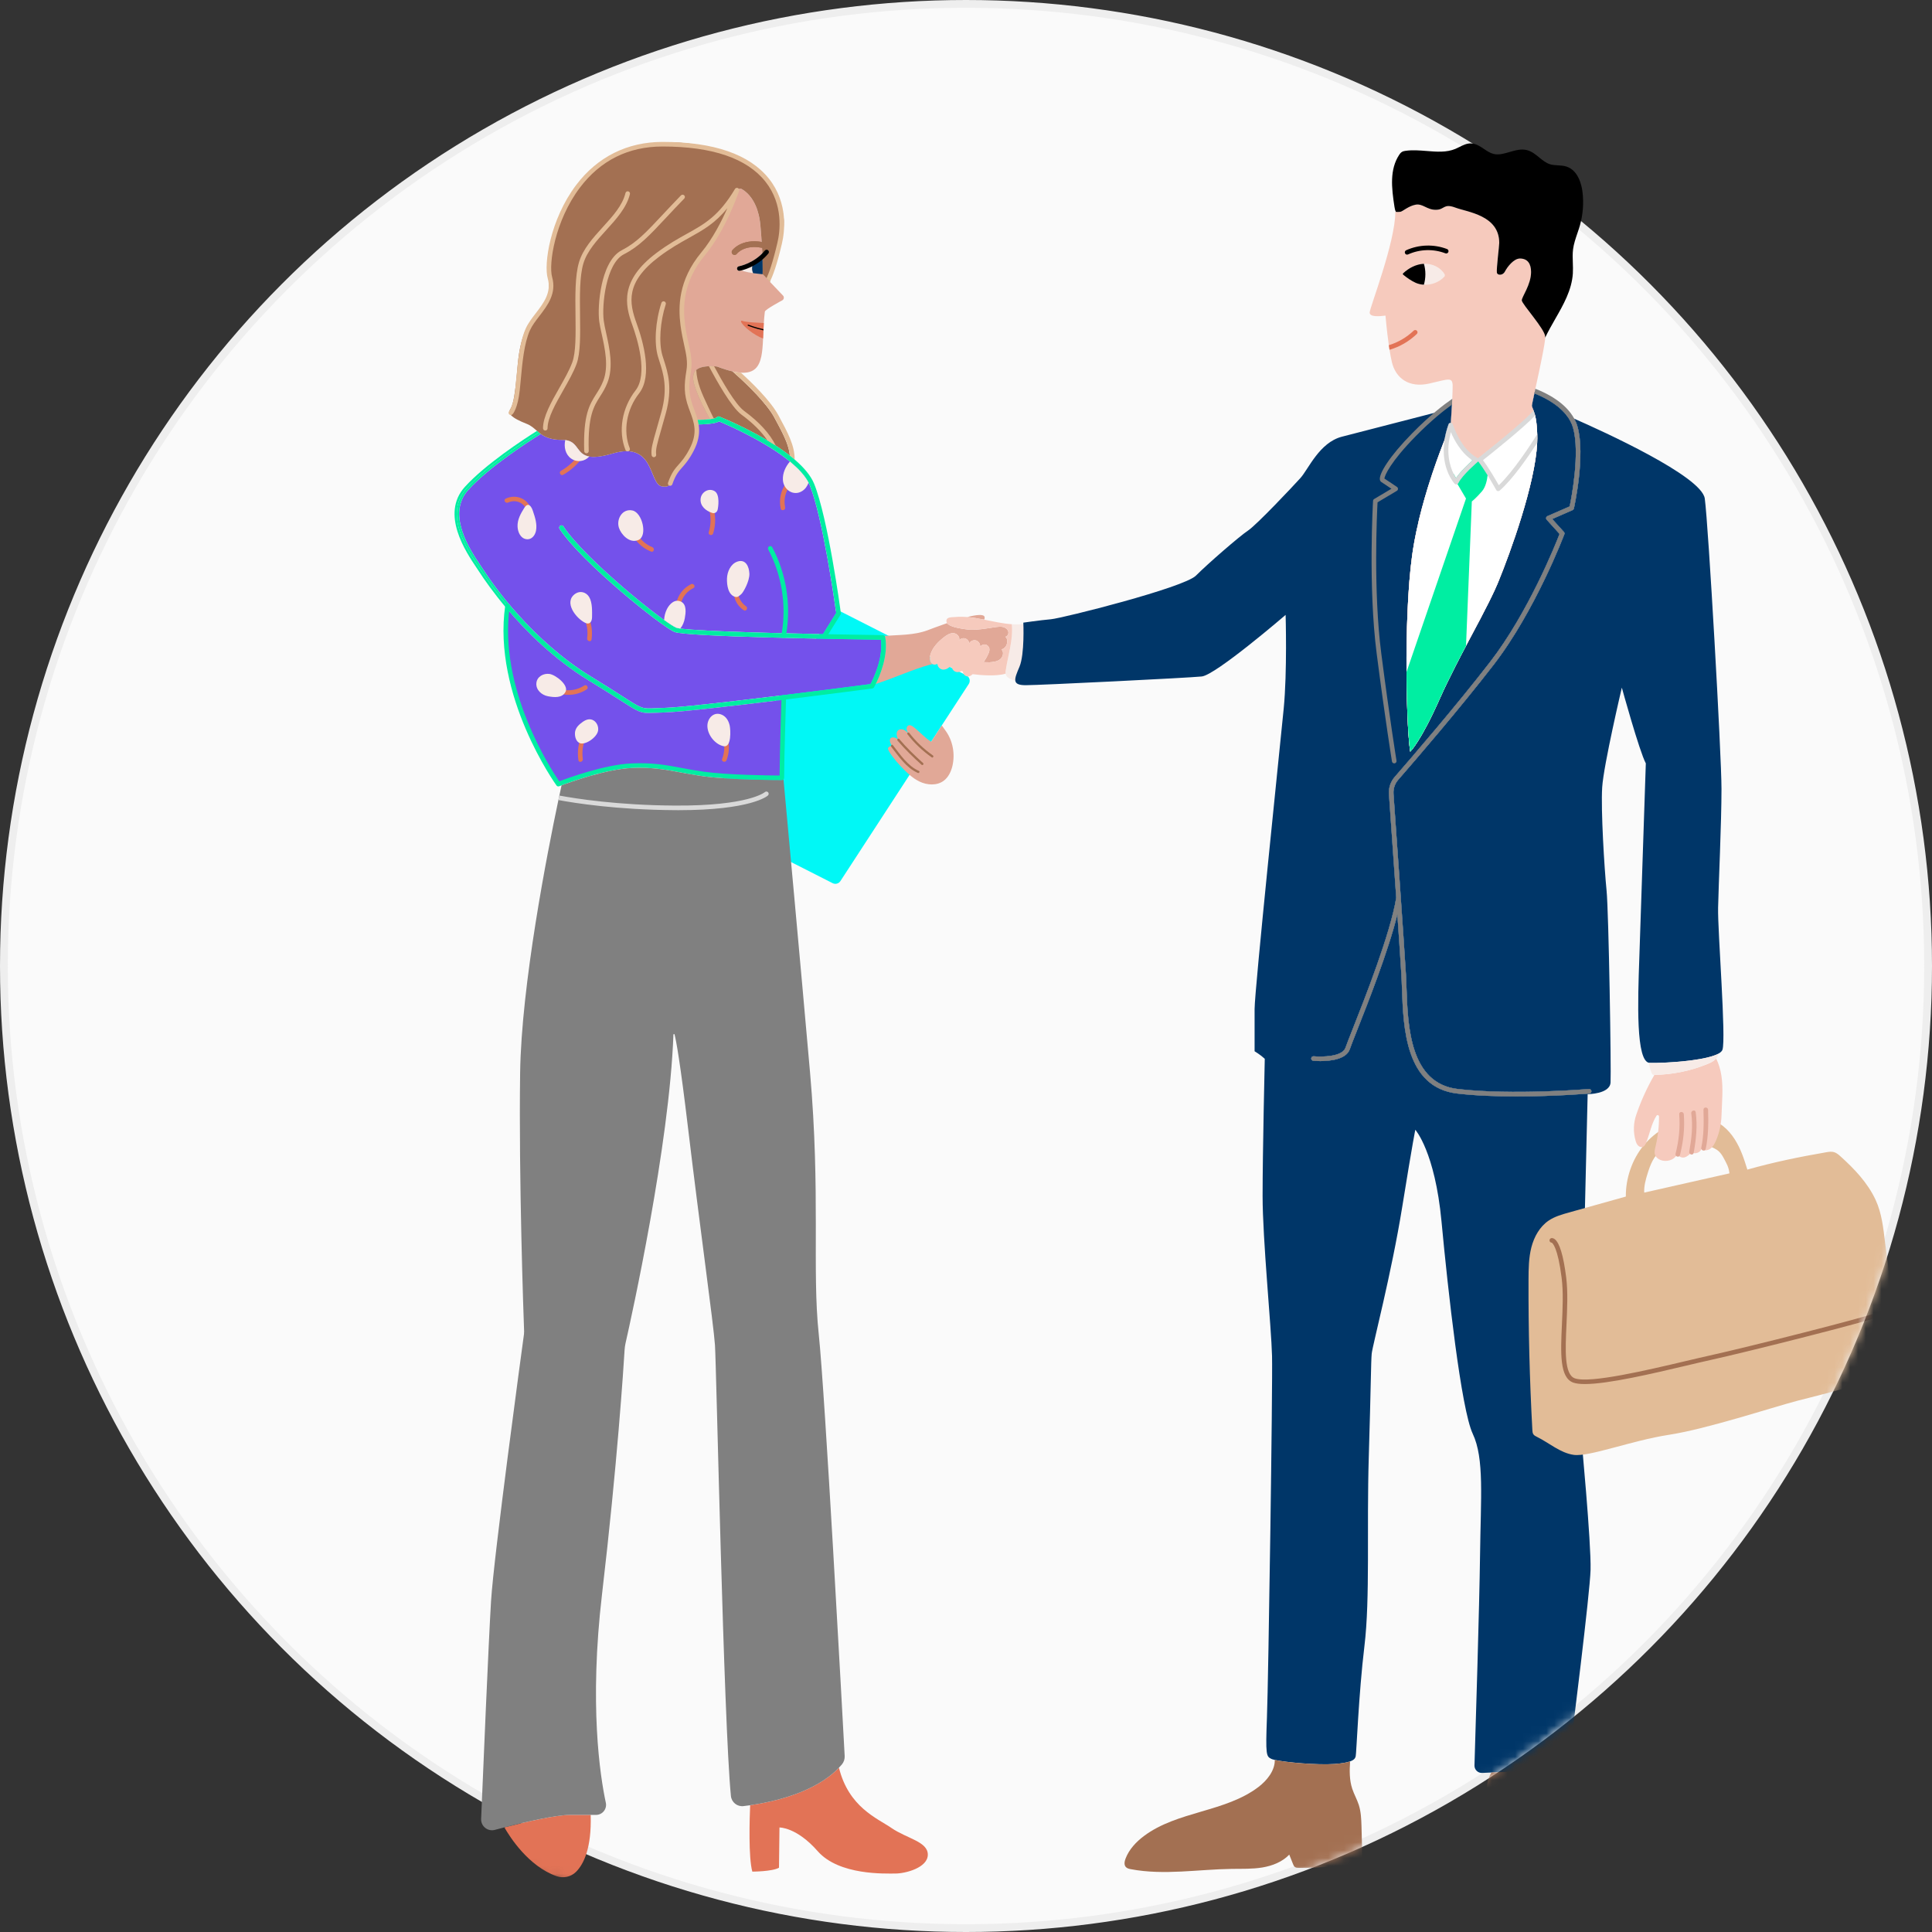 <svg fill="none" height="248" viewBox="0 0 248 248" width="248" xmlns="http://www.w3.org/2000/svg" xmlns:xlink="http://www.w3.org/1999/xlink"><rect x="0" y="0" width="248" height="248" fill="#333333" stroke="none"/><mask id="a" height="248" maskUnits="userSpaceOnUse" width="248" x="0" y="0"><path d="m247.5 124c0 68.207-55.293 123.5-123.5 123.5-50.225 0-81.056-13.852-99.35-36.136-18.311-22.305-24.15-53.162-24.15-87.364 0-68.207 55.293-123.5 123.5-123.5 51.422 0 82.248 13.854 100.242 36.133 18.012 22.302 23.258 53.156 23.258 87.367z" fill="#fafafa" stroke="#eee"/></mask><circle cx="124" cy="124" fill="#fafafa" r="123.5" stroke="#eee"/><g mask="url(#a)"><path d="m100.437 38.54s-2.222 1.183-2.258 1.466c-.062.494-.1.98-.132 1.46-.015.268-.029.53-.038.789-.006.05-.009.1-.009.15-.018.359-.032.706-.047 1.045-.153 3.446-.512 5.663-5.878 3.611-.056-.009-.115-.015-.174-.024-.076-.006-.153-.012-.233-.018-.115-.009-.233-.012-.356-.012-.106 0-.212.003-.309.006h-.003c-.088.003-.174.009-.256.018-.068.003-.132.012-.197.021-.038.003-.076.009-.112.015-.068.009-.135.021-.197.035-.15.032-.285.071-.406.118-.059.024-.115.047-.168.077-.053.026-.103.056-.15.088-.047.029-.091.065-.132.1-.035.029-.068.062-.097.094-.047.05-.088.106-.121.165-.018.021-.029.041-.041.065-.012.021-.021.041-.029.065-.015.026-.024.053-.032.08-.006.015-.012.032-.015.05-.012.026-.021.056-.026.085-.006.021-.012.044-.015.068-.009.041-.015.085-.018.132 0 .003-.003.009-.003.015-.006.056-.009.118-.009.18 0 .4.115.889.33 1.466.041.112.082.224.127.33.312.809.615 1.454.939 2.09.026.05.05.1.076.15.024.044.044.088.068.133.233.462.439.845.577 1.092.012.021.021.041.032.062-.406.053-.992.094-1.837.097-.003.003-.009.003-.012.003 0 0-.277-1.16-.836-2.24-.08-.156-.165-.309-.256-.456 0 0 .327-1.401.233-3.594-.091-2.196-.792-4.247-.792-6.908 0-2.661.606-5.369 3.361-9.15.606-.833 1.127-1.663 1.569-2.452.097-.171.188-.336.274-.5.085-.156.165-.312.241-.465.038-.076.076-.147.112-.221.097-.191.185-.38.271-.562.038-.079.074-.156.106-.23.174-.38.327-.736.456-1.063.053-.132.103-.256.147-.377.071-.179.132-.347.188-.5.035-.1.068-.194.097-.283.006-.021.015-.041.021-.059.026-.074.047-.141.068-.203.012-.038.024-.077.035-.112.088-.274.406-.403.653-.259.094.056.2.124.312.203.053.041.109.085.165.133.088.073.177.153.268.241.162.162.327.353.486.58.029.035.053.071.076.109.127.185.247.394.359.627.038.076.076.156.112.241.038.085.076.177.112.268.029.08.059.162.088.247.133.394.244.839.324 1.342.015.091.026.185.038.283.021.144.035.291.05.444.035.412.068.806.094 1.174.009.094.015.182.021.274v.018c.015.209.029.409.041.601.018.265.032.518.047.756.009.127.015.25.021.368.006.118.009.233.015.344-1.333 1.354-2.982 1.654-2.999 1.657-.159.026-.268.179-.241.338.026.144.15.244.291.244.015 0 .032 0 .05-.003.015-.003.094-.018.224-.05.015.006.029.012.047.021.026.012.056.024.088.032.026.009.053.018.082.029.041.015.082.026.13.038.133.038.288.074.48.112.191.038.415.077.677.115.336.047.736.094 1.213.138l.085.088.415.436.427.447.021.021 1.665 1.745c.171.179.139.468-.07.606z" fill="#e1a897"/><path d="m88.438 51.664c.559 1.08.836 2.24.836 2.24h-.283c.003-.4-.059-1.248-.553-2.24z" fill="#e1a897"/><path d="m94.719 24.04s.203.053.506.23c-.247-.144-.565-.015-.653.259.1-.315.147-.489.147-.489z" fill="#e1a897"/><path d="m95.697 24.607c.086.068.177.151.269.242-.092-.089-.18-.168-.269-.242z" fill="#e1a897"/><path d="m101.383 58.483c-3.579-2.805-8.735-4.886-9.035-5.006-.082-.035-.177-.029-.253.015-.044.026-.08.059-.106.1-.05.032-.247.135-.871.212-.012-.021-.021-.041-.032-.062-.203-.386-.394-.742-.577-1.092-.024-.044-.044-.088-.068-.133-.026-.05-.05-.1-.077-.15-.324-.636-.627-1.28-.939-2.09-.044-.106-.085-.218-.127-.33-.215-.577-.33-1.065-.33-1.466 0-.062.003-.121.009-.18 0-.006.003-.012.003-.015.003-.047.009-.091.018-.132.003-.024.009-.047.015-.068.006-.029.015-.059.026-.085.003-.018.009-.035.015-.05.009-.026.018-.053.032-.08.009-.024.018-.044.029-.065.012-.024.024-.044.041-.065.032-.059.074-.115.121-.165.029-.032.062-.065.097-.094.041-.035.085-.071.133-.1.047-.032.097-.062.15-.088.053-.029.109-.053.168-.077.121-.047.256-.085.406-.118.065-.015.13-.026.197-.035.035-.006.074-.012.112-.015.065-.009.13-.015.197-.021.082-.009.168-.015.256-.018h.003c.097-.003.203-.006.309-.006.124 0 .241.003.356.012.08.006.156.012.233.018.059.009.118.015.174.024.748.285 1.398.489 1.963.615.003.003.003.003.003.003.898.789 3.567 3.199 4.939 5.224.047.068.091.138.135.206.053.085.106.165.153.247.047.08.094.159.135.238.212.394.412.765.595 1.115.186.35.356.68.506.998.05.106.1.209.148.312.047.103.091.203.135.303s.085.2.124.297c.038.097.076.194.108.288.036.097.068.191.098.285.041.118.073.235.103.353.02.071.038.138.053.209.041.171.07.341.094.512.009.071.017.144.023.215z" fill="#a37052"/><path d="m102.004 58.983c-.097-.083-.194-.162-.294-.244-.103-.085-.209-.171-.318-.256-.006-.071-.015-.144-.023-.215-.024-.171-.053-.342-.095-.512-.014-.071-.032-.138-.053-.209-.029-.118-.061-.235-.103-.353-.029-.094-.061-.188-.097-.285-.032-.094-.07-.191-.109-.288-.038-.097-.079-.197-.123-.297-.041-.1-.088-.2-.136-.303-.044-.103-.094-.206-.147-.312-.15-.318-.321-.647-.506-.998-.182-.35-.383-.721-.595-1.115-.041-.08-.088-.159-.135-.238-.047-.082-.1-.162-.153-.247-.044-.068-.088-.138-.135-.206-1.371-2.025-4.041-4.436-4.939-5.224.13.029.253.053.374.077.247.044.477.073.692.085 1.377 1.251 3.808 3.606 4.815 5.474 1.236 2.293 2.092 3.876 2.08 5.669z" fill="#e2bc97"/><path d="m131.631 80.076-.462 7.261c-.566.13-1.184.021-1.669-.297-.162-.106-.318-.241-.386-.424-.017-.044-.029-.091-.035-.138-.021-.138 0-.283.02-.424.301-1.975.981-3.965.777-5.928.586.041 1.169.035 1.755-.05z" fill="#f7ebe7"/><path d="m90.711 105.156 16.17 8.212c.351.179.78.065.998-.268l16.473-25.297c.251-.386.112-.901-.297-1.11l-16.17-8.212c-.35-.179-.78-.065-.998.268l-16.473 25.297c-.25.385-.112.9.297 1.109z" fill="#00f8f6"/><path d="m221.098 134.759c-.497 1.368-7.529 1.742-9.333 1.677-1.807-.062-1.527-8.026-1.339-13.347.185-5.322.839-25.1.839-25.1-.839-1.575-3.079-9.722-3.079-9.722s-2.334 9.895-2.522 12.789c-.185 2.896.28 10.457.562 13.256.28 2.802.606 23.151.512 24.647-.094 1.492-2.94 1.492-2.94 1.492l-.374 15.714-.468 28.069s1.31 13.816 1.216 17.271c-.083 3.029-2.322 20.873-2.867 25.197-.068.527-.53.906-1.06.871-.079-.006-.158-.009-.235-.015-3.135-.194-6.449-.12-8.559-.032-.459.018-.859.038-1.189.056-.55.029-1.009-.418-.992-.968.133-4.253.633-20.512.715-26.975.092-7.47.56-12.417-.936-15.59-1.492-3.176-3.172-18.298-4.011-27.26-.842-8.963-3.361-11.764-3.361-11.764s-.28 1.215-1.681 9.898c-1.401 8.679-3.829 17.83-3.92 18.857-.094 1.027-.094 4.011-.374 13.256-.28 9.242.185 18.11-.559 24.27-.748 6.163-1.027 13.862-1.122 14.145-.059.171-.097.43-.715.648-.385.138-1.001.259-1.992.332-2.24.162-6.252-.206-7.676-.521-.209-.047-.362-.091-.445-.132-.653-.327-.747-.468-.562-5.322.188-4.856.748-42.665.653-46.397-.091-3.735-1.212-14.936-1.212-20.537s.279-17.61.279-17.61c-.559-.524-1.306-.968-1.306-.968s0-2.987 0-5.416c0-2.425 3.267-33.794 3.735-38.553.465-4.762.247-12.044.247-12.044s-8.962 7.717-10.766 7.905c-1.805.185-20.785 1.119-22.59 1.119-1.807 0-1.495-.748-.809-2.363.683-1.619.497-5.666.497-5.666s2.117-.309 3.547-.436c1.43-.124 17.053-4.044 18.61-5.601 1.554-1.554 5.568-5.039 6.69-5.786 1.118-.748 5.692-5.601 6.719-6.737 1.027-1.133 2.428-4.559 5.322-5.307 2.896-.748 12.473-3.217 12.473-3.217.406-.344 1.039-.736 1.669-1.083-.056 1.004-.121 2.025-.153 2.514h-.009c-.13 0-.244.077-.286.197-.256.721-.423 1.395-.518 2.019-.041.103-.082.212-.126.324-.548 1.404-1.272 3.37-1.969 5.622-.036.112-.071.224-.103.339-.244.795-.483 1.625-.71 2.478-.091.344-.179.695-.267 1.048-.018.074-.039.15-.056.227-.047.191-.091.386-.139.58-.008.047-.026.097-.026.159.003.206-.038.409-.138.589-.006.009-.006.012-.006.018-.042.185-.08.374-.118.559-.15.718-.283 1.442-.394 2.166-.036.227-.068.453-.1.68-.577 4.168-.757 9.954-.727 14.984 0 .156.002.309.002.462.003.288.006.571.009.851 0 .044.003.085.003.13.003.188.006.377.009.562 0 .053.003.106.003.159.003.28.009.556.018.827 0 .135.006.271.009.406.005.247.011.488.02.724.003.15.009.3.015.444.003.13.006.253.012.377.003.124.008.244.014.365.018.494.039.962.062 1.404.006.109.012.215.018.321.006.112.012.224.017.33.006.109.015.215.021.318s.015.203.021.303.011.197.02.291c.03.38.059.724.089 1.024.005.076.014.147.023.218.006.071.015.135.024.2.006.065.014.127.023.185.015.118.03.227.047.321 0 0 1.307-1.213 3.779-6.766.618-1.389 1.301-2.787 2.005-4.165.085-.168.17-.333.256-.5.179-.35.359-.695.538-1.039.089-.171.18-.339.268-.509.103-.2.209-.397.312-.595s.206-.391.309-.586c.106-.194.209-.389.309-.58.824-1.545 1.61-3.017 2.278-4.359.145-.282.28-.562.409-.833.254-.521.483-1.015.683-1.486.062-.144.124-.288.18-.427 1.498-3.65 4.721-12.509 4.965-17.774.009-.212.015-.418.015-.615 0-.174-.003-.338-.006-.494-.006-.209-.015-.403-.024-.586-.009-.156-.02-.303-.032-.442-.032-.374-.08-.692-.127-.965-.02-.106-.041-.203-.061-.297 0 0 0-.003 0-.006-.009-.038-.018-.077-.027-.115-.003-.006-.003-.012-.006-.015-.02-.091-.041-.177-.065-.253-.044-.15-.085-.277-.126-.389-.121-.333-.218-.503-.218-.618 0-.085.133-.701.324-1.575 1.586.63 4.291 2.031 4.968 4.433.915 3.235-.233 9.08-.439 10.075l-2.849 1.245c-.085.038-.15.115-.17.209-.018.091.006.188.07.259l1.651 1.825c-.509 1.316-4.008 10.081-8.947 16.467-4.332 5.604-9.98 12.152-12.205 14.71-.542.621-.807 1.412-.748 2.233.127 1.793.547 7.735.933 13.286-.745 4.592-4.026 12.9-5.61 16.903-.45 1.142-.777 1.969-.9 2.337-.398 1.195-3.079 1.204-4.08 1.11-.162-.015-.306.1-.321.262-.017.161.103.306.265.323.047.003.401.036.898.036 1.236 0 3.349-.203 3.797-1.543.118-.353.441-1.174.889-2.31 1.374-3.479 4.032-10.201 5.209-14.966.23 3.331.427 6.283.515 7.77.033.527.053 1.112.074 1.733.179 5.06.45 12.703 7.093 13.48 2.393.28 5.077.371 7.591.371 4.985 0 9.303-.365 9.368-.371.162-.014.282-.156.268-.318-.015-.161-.156-.285-.318-.267-.097.008-9.763.827-16.841 0-6.14-.719-6.399-8.059-6.573-12.915-.02-.624-.041-1.213-.073-1.746-.247-4.197-1.375-20.075-1.598-23.216-.047-.662.167-1.304.603-1.807 2.231-2.561 7.888-9.121 12.229-14.737 5.38-6.955 9.062-16.688 9.098-16.785.041-.103.017-.221-.056-.3l-1.498-1.657 2.61-1.145c.086-.038.15-.115.171-.206.062-.277 1.498-6.834.462-10.504-.1-.362-.241-.701-.412-1.018 3.661 1.607 16.347 7.37 16.747 10.245.465 3.361 2.146 32.923 2.146 37.279 0 4.356-.374 12.261-.436 15.248-.065 2.988 1.057 16.865.556 18.237z" fill="#003668"/><path d="m204.278 140.054c.015.162-.106.303-.267.318-.065.005-4.383.37-9.369.37-2.513 0-5.197-.091-7.59-.37-6.643-.777-6.914-8.421-7.093-13.48-.021-.621-.042-1.207-.074-1.734-.088-1.486-.285-4.438-.515-7.77-1.177 4.765-3.835 11.487-5.21 14.966-.447 1.136-.771 1.957-.888 2.311-.448 1.339-2.561 1.542-3.797 1.542-.498 0-.851-.033-.898-.035-.162-.018-.282-.162-.265-.324.015-.162.159-.277.321-.262 1.001.094 3.682.085 4.079-1.11.124-.368.451-1.195.901-2.337 1.583-4.002 4.865-12.311 5.61-16.903-.386-5.551-.807-11.493-.933-13.285-.059-.821.206-1.613.747-2.234 2.225-2.558 7.873-9.106 12.206-14.71 4.939-6.387 8.438-15.152 8.947-16.467l-1.651-1.825c-.065-.071-.088-.168-.07-.259.02-.094.085-.171.17-.209l2.849-1.245c.206-.995 1.354-6.84.439-10.075-.677-2.402-3.382-3.803-4.968-4.433-.192.874-.324 1.489-.324 1.575 0 .115.097.285.218.618.041.112.082.238.126.389.024.077.044.162.065.253.003.003.003.009.006.015.009.038.018.076.026.115v.006c.021.094.042.191.062.297.047.274.094.592.127.965.012.138.023.285.032.442.009.182.018.377.024.586.003.156.006.321.006.494 0 .197-.006.403-.015.615-.244 5.265-3.467 14.124-4.965 17.774-.056.141-.118.282-.18.427-.2.471-.43.965-.683 1.486-.129.271-.265.55-.409.833-.668 1.342-1.454 2.814-2.278 4.359-.103.194-.206.386-.309.58-.103.194-.206.389-.309.586s-.209.394-.312.595c-.088.171-.18.338-.268.509-.179.344-.359.689-.538 1.039-.086.168-.171.333-.256.5-.704 1.377-1.387 2.775-2.005 4.165-2.472 5.554-3.779 6.766-3.779 6.766-.018-.094-.032-.203-.047-.321-.009-.059-.018-.121-.024-.185-.008-.065-.017-.13-.023-.2-.009-.071-.018-.144-.024-.218-.029-.3-.059-.644-.088-1.024-.006-.094-.015-.191-.021-.291-.005-.1-.014-.2-.02-.303-.006-.106-.012-.212-.021-.318-.006-.106-.012-.218-.017-.33-.006-.106-.012-.212-.018-.321-.024-.442-.044-.909-.062-1.404-.006-.121-.009-.241-.015-.365-.003-.124-.008-.25-.011-.377-.006-.144-.012-.294-.015-.444-.009-.235-.015-.48-.021-.724-.003-.135-.008-.271-.008-.406-.006-.271-.012-.547-.018-.827 0-.053-.003-.106-.003-.159-.003-.185-.006-.374-.009-.562 0-.044-.003-.085-.003-.13-.003-.28-.006-.562-.009-.851 0-.153-.003-.306-.003-.462-.029-5.03.15-10.816.727-14.984.033-.227.065-.453.1-.68.112-.724.245-1.448.395-2.166.038-.188.076-.374.118-.559 0-.006 0-.009.002-.015.048-.221.098-.442.148-.659.006-.032.014-.062.02-.091.047-.194.091-.389.139-.58.017-.077.038-.153.055-.227.089-.353.177-.703.268-1.048.227-.854.465-1.683.71-2.478.035-.112.067-.227.103-.339.697-2.252 1.421-4.218 1.969-5.622.044-.112.085-.221.126-.324.094-.624.262-1.298.518-2.019.041-.121.156-.197.286-.197h.009c.032-.459.091-1.389.144-2.334.003-.059.006-.121.009-.18 1.009-.562 2.007-1.021 2.007-1.021s1.215-2.425 6.816-.933c.666.177 1.254.362 1.778.55 3.888 1.395 4.112 2.967 4.112 2.967s.362.153.983.427c.171.318.312.656.412 1.018 1.036 3.67-.4 10.228-.462 10.504-.021.091-.086.168-.171.206l-2.611 1.145 1.499 1.657c.073.08.097.197.055.3-.035.097-3.717 9.83-9.097 16.785-4.341 5.616-9.998 12.176-12.229 14.736-.436.504-.651 1.145-.604 1.807.224 3.141 1.351 19.02 1.599 23.217.032.532.053 1.121.073 1.745.174 4.856.433 12.197 6.572 12.915 7.079.827 16.744.009 16.842 0 .161-.018.303.106.317.268z" fill="#003668"/><path d="m197.323 55.754c.002.156.005.321.005.494 0 .197-.005.403-.014.615-.245 5.265-3.467 14.124-4.966 17.774-.055.141-.117.283-.179.427-.2.471-.43.965-.683 1.486-.129.271-.265.55-.409.833-.668 1.342-1.454 2.814-2.278 4.359-.103.194-.206.386-.309.58-.103.194-.206.389-.309.586s-.209.394-.312.595c-.088.171-.18.339-.268.509-.179.344-.359.689-.539 1.039-.085.168-.17.333-.256.5-.703 1.377-1.386 2.775-2.004 4.165-2.472 5.554-3.779 6.766-3.779 6.766-.018-.094-.032-.203-.047-.321-.009-.059-.018-.121-.024-.185-.008-.065-.017-.13-.023-.2-.009-.071-.018-.144-.024-.218-.029-.3-.059-.644-.088-1.024-.006-.094-.015-.191-.021-.291s-.014-.2-.02-.303c-.006-.106-.012-.212-.021-.318-.006-.106-.012-.218-.018-.33-.005-.106-.011-.212-.017-.321-.024-.442-.044-.909-.062-1.404-.006-.121-.009-.241-.015-.365-.003-.124-.009-.25-.011-.377-.006-.144-.012-.294-.015-.444-.009-.235-.015-.48-.021-.724-.003-.135-.009-.271-.009-.406-.006-.271-.011-.547-.017-.827 0-.053-.003-.106-.003-.159-.003-.185-.006-.374-.009-.562 0-.044-.003-.085-.003-.13-.003-.28-.006-.562-.009-.851 0-.153-.003-.306-.003-.462-.029-5.03.15-10.816.727-14.984.033-.227.065-.453.1-.68.112-.724.245-1.448.395-2.166.038-.188.076-.374.117-.559 0-.006 0-.009.006-.018.103-.18.142-.383.139-.589 0-.062.017-.109.026-.159.047-.194.091-.389.138-.58.018-.076.039-.153.056-.227.089-.353.177-.701.268-1.048.227-.854.465-1.683.709-2.478.036-.112.068-.227.104-.339.697-2.252 1.421-4.218 1.969-5.622.044-.112.085-.221.126-.324.003-.009.006-.018.012-.024.138-.353.262-.662.371-.921.035-.088.07-.168.1-.244.02-.047.038-.091.056-.135.056-.13.103-.241.141-.33.074-.177.115-.268.115-.268s.006-.109.017-.294c.033-.459.092-1.389.145-2.334.003-.059.006-.121.008-.18.009-.191.021-.386.03-.571.029-.639.05-1.224.05-1.601 0-1.274-.53-.901-3.049-.341-2.523.559-4.265-.653-4.762-2.802-.106-.459-.203-.992-.292-1.545-.029-.194-.062-.392-.088-.589-.271-1.878-.43-3.794-.43-3.794-.791.094-2.031.212-2.031-.397 0-.606 3.294-8.983 3.294-12.93 0 0 .347.047.653 0 .303-.044 1.004-.721 1.937-.909.933-.185 1.445.653 2.613.653 1.166 0 .957-.862 2.52-.28 1.563.583 5.624.98 5.624 4.527 0 .374-.373 3.338-.303 3.806.024.156.133.23.268.262.309.071.621-.106.765-.389.306-.595 1.133-1.669 1.931-1.669 1.004 0 1.425.7 1.425 1.728 0 1.633-1.192 3.176-1.192 3.641 0 .468 3.005 3.717 3.005 4.674 0 .839-.76 4.332-1.269 6.669-.032.159-.068.312-.097.456-.012.047-.021.094-.029.138-.192.874-.324 1.489-.324 1.575 0 .115.097.285.218.618.041.112.082.238.126.389.024.076.044.162.065.253 0 .003.003.009.003.015.009.038.017.074.029.115v.006c.021.091.041.191.062.297.047.274.094.592.127.965.011.138.023.285.032.441.009.18.018.374.024.583z" fill="#f6cabd"/><path d="m111.752 87.809c-1.975.259-22.733 2.97-26.471 3.058-.489.012-.883.032-1.213.047-1.654.08-1.654.08-4.168-1.533-.933-.6-2.21-1.422-4.029-2.531-7.576-4.627-12.526-11.711-13.863-13.771-.091-.138-.2-.3-.321-.483-1.325-1.966-4.427-6.572-1.575-9.71 2.667-2.934 7.67-6.166 9.3-7.181.583.418 1.357.762 2.758.762 2.923 0 .995 3.361 6.472 1.742 5.474-1.619 4.603 3.982 6.348 4.232 1.742.247.497-1.121 2.737-3.361 1.628-1.628 1.834-2.99 1.633-4.591.012.003.024 0 .035 0 1.857-.018 2.605-.209 2.911-.394 1.018.424 6.187 2.649 9.366 5.386v.003c1.056.906 1.895 1.872 2.289 2.849 1.652 4.088 3.209 15.149 3.373 16.347l-1.701 2.725c-8.791-.179-17.998-.474-18.834-.83-1.592-.674-11.605-8.674-14.481-13.006-.088-.135-.271-.174-.406-.082-.135.088-.174.271-.082.406 2.917 4.4 13.115 12.538 14.74 13.224 1.507.642 22.989.954 26.512 1.001.31 2.39-1.012 5.083-1.333 5.692z" fill="#7451eb"/><path d="m112.194 88.227c-.044.08-.123.135-.217.147-.442.059-5.637.742-11.376 1.451-6.296.774-13.248 1.583-15.308 1.631-.48.012-.868.029-1.198.047-.321.015-.589.026-.824.026-1.113 0-1.525-.265-3.688-1.654-.93-.598-2.204-1.416-4.018-2.522-4.45-2.717-8.005-6.269-10.472-9.183.015-.132.032-.265.053-.397-1.76-2.099-2.917-3.812-3.385-4.535-1.121-1.725-5.133-6.955-1.866-10.549 2.658-2.923 7.54-6.093 9.268-7.176.08.065.162.13.25.191-1.631 1.015-6.634 4.247-9.301 7.181-2.852 3.138.25 7.744 1.575 9.71.121.182.23.344.321.483 1.336 2.06 6.287 9.145 13.863 13.771 1.819 1.11 3.096 1.931 4.029 2.531 2.514 1.613 2.514 1.613 4.168 1.534.33-.015.724-.035 1.213-.047 3.738-.088 24.497-2.799 26.471-3.058.321-.609 1.642-3.302 1.333-5.692-3.523-.047-25.006-.359-26.512-1.001-1.625-.686-11.823-8.824-14.74-13.224-.091-.135-.053-.318.082-.406.135-.091.318-.053.406.082 2.876 4.332 12.888 12.332 14.481 13.006.836.356 10.042.65 18.834.83l1.701-2.725c-.165-1.198-1.722-12.258-3.373-16.347-.365-.906-1.115-1.804-2.069-2.655-.071-.065-.147-.13-.221-.194v-.003c-.091-.079-.182-.156-.276-.235-3.194-2.628-8.1-4.739-9.089-5.151-.306.185-1.054.377-2.911.394l-.059-.294-.003-.015-.053-.28c.845-.003 1.43-.044 1.837-.097.624-.077.821-.18.871-.212.026-.041.062-.073.106-.1.076-.044.171-.05.253-.015.3.121 5.457 2.201 9.036 5.006.109.085.215.171.318.256.1.083.197.162.294.244 1.151.986 2.072 2.046 2.511 3.129 1.768 4.371 3.361 16.096 3.428 16.594.009.068-.005.138-.044.197l-1.571 2.514c2.454.05 4.859.088 7.022.115.141.003.259.106.286.244.524 2.964-1.354 6.31-1.437 6.452z" fill="#00eda2"/><path d="m100.617 28.521c0 3.146-1.469 3.573-1.769 7.596-.003.024-.003.047-.006.071l-.021-.021-.427-.447-.415-.436-.085-.088c-.477-.044-.877-.091-1.213-.138-.262-.038-.486-.077-.677-.115-.191-.038-.35-.077-.48-.112-.047-.015-.091-.026-.13-.038-.029-.012-.056-.021-.082-.029-.032-.012-.062-.024-.088-.032-.018-.009-.032-.015-.047-.021-.315-.138-.274-.238-.274-.238s.842-.144 1.834-.718c.15-.241.374-.397.624-.412.171-.127.341-.268.509-.424-.006-.127-.012-.256-.018-.394-.003-.112-.009-.227-.015-.344s-.012-.241-.021-.368c-.024-.412-.05-.862-.088-1.357v-.018c-.006-.091-.012-.179-.021-.274-.026-.368-.059-.762-.094-1.174-.015-.153-.029-.3-.05-.444-.012-.097-.024-.191-.038-.282-.079-.503-.191-.948-.324-1.342-.029-.085-.059-.168-.088-.247-.035-.091-.074-.182-.112-.268-.035-.082-.071-.165-.112-.241-.112-.233-.233-.441-.359-.627-.024-.038-.05-.074-.076-.109-.159-.227-.324-.418-.486-.58-.091-.088-.18-.168-.268-.241-.056-.05-.112-.094-.165-.133-.112-.079-.218-.147-.312-.203-.247-.144-.565-.015-.653.259-.012.035-.024.074-.035.112-.021.062-.044.13-.068.203-.006.018-.015.038-.021.059-.029.088-.062.182-.097.283-.056.153-.118.321-.188.5-.044.121-.094.247-.147.377-.13.327-.283.683-.456 1.062-.035.073-.071.153-.106.23-.085.182-.174.371-.271.562-.035.074-.073.147-.112.221-.076.153-.156.309-.241.465-.088.165-.18.33-.274.5-.441.789-.962 1.619-1.569 2.452-2.755 3.782-3.361 6.49-3.361 9.15s.701 4.712.792 6.908c.094 2.193-.233 3.594-.233 3.594.091.147.176.3.256.456.559 1.08.836 2.24.836 2.24.018.094.032.185.047.277 0 .006.003.009.003.015.015.1.026.197.041.294.2 1.601-.006 2.964-1.633 4.591-2.24 2.24-.995 3.608-2.737 3.361-1.745-.25-.874-5.851-6.348-4.232-5.477 1.619-3.55-1.742-6.472-1.742-1.401 0-2.175-.344-2.758-.762-.088-.062-.171-.127-.25-.191-.082-.068-.159-.132-.235-.2-.397-.344-.762-.689-1.301-.901-.915-.359-1.704-.742-2.054-1.136-.162-.179-.233-.362-.18-.542 0 0 0 0 0-.003.012-.041.029-.082.056-.124.074-.124.144-.253.212-.412.015-.038.029-.079.047-.124.038-.103.077-.218.112-.353.003-.009.006-.021.009-.032.112-.424.221-1.027.339-1.984 0-.018.003-.035.006-.053.085-.712.174-1.613.271-2.77 0-.012.003-.026.003-.041.094-1.086.244-1.993.436-2.758 0-.003 0-.009.003-.012.589-2.322 1.569-3.382 2.546-4.409 1.307-1.369.995-2.614.995-4.541 0-11.329 8.029-16.868 15.002-16.868 11.14 0 15.184 6.66 15.184 10.269z" fill="#a37052"/><path d="m100.372 31.264c-.66 2.814-1.187 4.188-1.531 4.853-.009.018-.018.035-.026.05l-.427-.447c.297-.624.789-1.928 1.41-4.588.321-1.363.806-4.853-1.545-7.817-2.372-2.99-6.814-4.509-13.2-4.509-4.391 0-7.964 1.778-10.616 5.283-3.205 4.241-4.035 9.807-3.564 11.479.595 2.099-.589 3.638-1.631 4.995-.48.627-.936 1.218-1.216 1.837-.745 1.636-.986 4.241-1.177 6.334-.044.48-.088.936-.132 1.354-.253 2.337-.865 3.029-.933 3.099-.059.059-.135.091-.212.091-.074 0-.147-.029-.203-.085-.118-.112-.121-.297-.009-.415 0 0 .012-.012.032-.041 0 0 0 0 0-.003.053-.071.153-.238.268-.536.015-.038.029-.08.047-.124.035-.103.074-.221.112-.353.003-.009.006-.021.009-.032.115-.406.227-.951.303-1.663.012-.103.024-.212.035-.321 0-.018.003-.035.006-.053.029-.309.059-.636.091-.971.053-.571.109-1.18.18-1.798 0-.012.003-.026.003-.041.103-.93.238-1.881.436-2.758 0-.003 0-.009.003-.012.156-.704.353-1.36.606-1.916.309-.68.803-1.327 1.286-1.951 1.004-1.31 2.043-2.661 1.53-4.477-.515-1.816.291-7.538 3.661-11.991 2.731-3.608 6.563-5.519 11.084-5.519 6.575 0 11.172 1.592 13.662 4.733 2.51 3.164 1.995 6.87 1.657 8.315z" fill="#e2bc97"/><path d="m89.432 50.277c.288.736.63 1.472.939 2.09-.324-.636-.627-1.28-.939-2.09z" fill="#e1a897"/><path d="m71.432 240.83c-3.594-1.271-5.975-5.009-6.69-6.263 2.746-.703 6.622-1.601 8.482-1.601h2.599c.13 4.306-.918 6.342-1.872 7.305-.653.656-1.645.868-2.519.559z" fill="#e27356"/><path d="m119.099 238.07c0 1.68-2.863 2.425-4.17 2.425s-7.217.25-9.957-2.861c-2.737-3.114-4.915-3.049-4.915-3.049l-.062 5.165c-.874.498-3.423.498-3.423.498-.509-1.828-.353-6.767-.28-8.521 3.031-.438 8.368-1.639 11.399-4.821 1.251 5.089 4.927 6.493 6.74 7.741 1.993 1.369 4.668 1.742 4.668 3.423z" fill="#e27356"/><path d="m89.336 54.18h-.018c-.015-.091-.029-.182-.047-.277.003 0 .009 0 .012-.003z" fill="#e1a897"/><path d="m100.603 89.824c-.045 1.433-.239 7.605-.239 10.019 0 0-6.534 0-10.08-.497s-5.383-1.224-9.212-1.06c-3.826.168-9.395 2.366-9.395 2.366s-8.014-11.025-6.581-22.483c2.466 2.914 6.022 6.466 10.472 9.183 1.813 1.107 3.087 1.925 4.018 2.522 2.163 1.389 2.575 1.654 3.688 1.654.235 0 .503-.012.824-.026.33-.018.718-.035 1.198-.047 2.06-.047 9.012-.856 15.308-1.631z" fill="#7451eb"/><path d="m89.397 54.489c-.012 0-.024.003-.035 0-.015-.097-.026-.194-.041-.294.006.003.012.003.018 0z" fill="#7451eb"/><path d="m59.897 62.689c2.658-2.923 7.54-6.093 9.268-7.176-.083-.068-.159-.133-.235-.2-1.807 1.136-6.625 4.291-9.251 7.179-3.164 3.479.121 8.353 1.522 10.434.121.177.227.336.315.474.571.88 1.787 2.655 3.579 4.771.015-.132.032-.265.053-.397-1.76-2.099-2.917-3.812-3.385-4.535-1.121-1.725-5.133-6.955-1.866-10.549zm29.444-8.494-.003-.015-.053-.28c-.003.003-.009.003-.012.003.018.094.032.185.047.277 0 .006.003.009.003.015.015.1.026.197.041.294.012.003.024 0 .035 0z" fill="#00eda2"/><path d="m71.673 100.948c-.091 0-.182-.044-.238-.12-.082-.115-8.25-11.511-6.581-23.096.024-.162.174-.271.333-.25.162.024.274.174.25.333-1.519 10.546 5.312 20.973 6.346 22.48 1.08-.412 5.822-2.152 9.274-2.302 2.705-.118 4.43.206 6.425.58.871.162 1.772.333 2.84.483 3.061.43 8.438.486 9.748.494.015-2.926.248-9.96.248-10.034.005-.162.147-.288.303-.285.162.006.288.141.285.303-.003.076-.25 7.608-.25 10.31 0 .161-.132.294-.294.294-.065 0-6.596-.006-10.122-.5-1.08-.153-1.987-.321-2.864-.486-1.96-.368-3.655-.683-6.293-.571-3.735.162-9.245 2.322-9.301 2.346-.035.014-.073.02-.109.02z" fill="#00eda2"/><path d="m97.891 35.197c-.477-.044-.877-.091-1.213-.138-.262-.038-.486-.077-.677-.115-.191-.038-.35-.076-.48-.112-.047-.015-.091-.026-.13-.038-.029-.012-.056-.021-.082-.029-.032-.012-.062-.024-.088-.032-.018-.009-.032-.015-.047-.021-.315-.138-.274-.238-.274-.238s.842-.144 1.834-.718c.15-.241.374-.397.624-.412.171-.127.341-.268.509-.424.009.224.015.433.021.621.029 1.127.003 1.657.003 1.657z" fill="#e1a897"/><path d="m96.545 34.457c0 .221.047.427.133.601-1.904-.274-1.778-.586-1.778-.586s.842-.144 1.834-.718c-.118.191-.188.436-.188.703z" fill="#f7ebe7"/><path d="m97.89 35.197c-.477-.044-.877-.091-1.213-.138-.085-.174-.133-.38-.133-.6 0-.268.071-.512.188-.704l.624-.412c.171-.127.341-.268.509-.424.009.224.015.433.021.621.029 1.127.003 1.657.003 1.657z" fill="#003668"/><path d="m94.289 32.724c-.077 0-.156-.024-.221-.074-.162-.121-.194-.35-.074-.512.056-.074 1.372-1.79 4.503-.921.197.053.312.256.256.453-.053.197-.256.312-.453.256-2.622-.724-3.673.598-3.717.653-.074.094-.182.144-.294.144z" fill="#a37052"/><path d="m94.898 34.764c-.141 0-.265-.1-.288-.244-.026-.159.08-.312.241-.338.021-.003 1.954-.356 3.326-2.019.103-.127.288-.144.415-.041s.144.288.041.415c-1.516 1.837-3.594 2.21-3.682 2.225-.021.003-.038.003-.053.003z" fill="#000"/><path d="m69.997 55.266c-.162 0-.294-.132-.294-.294 0-1.486 1.062-3.358 2.09-5.165.633-1.113 1.286-2.263 1.663-3.279.477-1.283.447-3.606.418-6.063-.032-2.493-.065-5.074.447-6.796.509-1.716 1.807-3.143 3.061-4.524 1.295-1.422 2.516-2.767 2.908-4.368.038-.159.197-.256.356-.215.159.038.253.197.215.356-.43 1.748-1.76 3.211-3.046 4.624-1.21 1.33-2.463 2.705-2.934 4.294-.486 1.639-.453 4.173-.424 6.622.032 2.514.062 4.889-.453 6.275-.394 1.06-1.06 2.231-1.704 3.364-.989 1.742-2.013 3.541-2.013 4.874.006.162-.124.294-.288.294z" fill="#e2bc97"/><path d="m75.284 58.192c-.159 0-.288-.127-.294-.285-.138-4.677.683-5.969 1.551-7.34.324-.509.63-.992.895-1.675.721-1.845.212-4.153-.197-6.007-.133-.595-.256-1.157-.318-1.628-.13-.974-.085-2.87.324-4.73.347-1.586 1.077-3.641 2.572-4.409 1.884-.965 3.146-2.316 5.242-4.556.68-.727 1.451-1.551 2.352-2.481.112-.118.3-.121.415-.006.118.112.121.3.006.415-.901.927-1.669 1.748-2.346 2.472-2.14 2.287-3.429 3.667-5.404 4.68-2.296 1.177-2.849 6.516-2.581 8.535.059.444.179.995.309 1.577.427 1.931.957 4.335.171 6.349-.285.736-.621 1.263-.948 1.775-.818 1.292-1.592 2.514-1.46 7.008.006.162-.124.297-.285.303.003.003 0 .003-.003.003z" fill="#e2bc97"/><path d="m86.029 62.36c-.032 0-.065-.006-.097-.018-.153-.053-.235-.221-.182-.374.453-1.31.886-1.795 1.383-2.358.392-.441.833-.939 1.38-1.99 1.08-2.066.598-3.358.041-4.853-.05-.135-.1-.271-.15-.406-.633-1.745-.598-2.937-.291-4.798.185-1.124-.026-2.081-.294-3.291-.162-.73-.344-1.56-.471-2.563-.283-2.272-.315-5.71 2.678-9.309 1.457-1.754 2.602-4.003 3.341-5.68-1.575 1.948-3.099 2.799-4.915 3.809-1.127.627-2.405 1.336-3.853 2.431-4.341 3.273-3.844 5.904-2.887 8.532.874 2.399 2.075 6.758.33 8.995-1.616 2.069-2.09 4.839-1.204 7.052.062.15-.012.321-.165.383-.15.059-.321-.012-.383-.165-.962-2.405-.456-5.404 1.286-7.635 1.631-2.09.25-6.593-.418-8.432-.951-2.611-1.572-5.689 3.087-9.204 1.483-1.118 2.778-1.839 3.923-2.475 2.299-1.277 4.115-2.29 6.175-5.754.076-.13.238-.18.374-.118s.203.218.156.359c-.068.203-1.672 4.995-4.394 8.276-2.846 3.426-2.817 6.696-2.546 8.859.121.977.3 1.79.459 2.511.271 1.221.503 2.275.3 3.511-.288 1.754-.324 2.876.265 4.5.05.135.097.268.147.403.556 1.492 1.13 3.034-.071 5.333-.583 1.115-1.051 1.642-1.463 2.107-.474.536-.851.96-1.266 2.16-.038.124-.153.2-.277.2z" fill="#e2bc97"/><path d="m83.936 58.69c-.144 0-.271-.109-.291-.256-.103-.771.1-1.48.642-3.373.168-.589.371-1.295.609-2.16.854-3.09.247-4.974-.238-6.49-.071-.215-.135-.427-.197-.63-.512-1.731-.339-4.506.439-6.902.05-.156.215-.238.371-.188.156.05.238.215.188.371-.73 2.257-.909 4.95-.433 6.552.059.2.127.406.194.618.509 1.589 1.142 3.567.244 6.825-.238.865-.442 1.575-.612 2.166-.518 1.807-.712 2.484-.624 3.131.021.162-.091.309-.253.33-.012.006-.026.006-.038.006z" fill="#e2bc97"/><path d="m181.314 55.575c-3.029 3.079-4.286 5.221-4.189 5.978.024.197.136.291.201.33.197.121.856.562 1.283.854l-2.216 1.319c-.083.05-.139.138-.142.235-.009.109-.644 11.02.468 19.628 1.107 8.588 1.952 13.774 1.96 13.827.024.144.151.244.292.244.015 0 .032 0 .047-.003.162-.026.271-.177.244-.339-.009-.05-.853-5.23-1.96-13.807-1.03-7.994-.547-18.001-.474-19.361l2.481-1.477c.086-.05.139-.141.142-.244.003-.1-.045-.194-.127-.25-.053-.035-1.204-.821-1.616-1.08.033-.374.739-2.099 4.024-5.442 1.93-1.963 3.564-3.267 4.65-4.047.012-.25.026-.506.038-.75-1.089.75-2.896 2.137-5.106 4.385z" fill="#808080"/><path d="m204.278 140.055c.015.162-.106.303-.267.318-.065.006-4.383.371-9.369.371-2.513 0-5.197-.091-7.59-.371-6.643-.777-6.914-8.42-7.093-13.48-.021-.621-.042-1.207-.074-1.733-.088-1.487-.285-4.439-.515-7.771-1.177 4.766-3.835 11.488-5.21 14.967-.447 1.136-.771 1.957-.888 2.31-.448 1.339-2.561 1.542-3.797 1.542-.498 0-.851-.032-.898-.035-.162-.018-.282-.162-.265-.324.015-.162.159-.276.321-.262 1.001.095 3.682.086 4.079-1.109.124-.368.451-1.195.901-2.337 1.583-4.003 4.865-12.312 5.61-16.903-.386-5.551-.807-11.493-.933-13.286-.059-.821.206-1.613.747-2.234 2.225-2.558 7.873-9.106 12.206-14.71 4.939-6.387 8.438-15.152 8.947-16.467l-1.651-1.825c-.065-.071-.088-.168-.07-.259.02-.094.085-.171.17-.209l2.849-1.245c.206-.995 1.354-6.84.439-10.075-.677-2.402-3.382-3.803-4.968-4.433.008-.044.017-.091.029-.138.03-.144.065-.297.097-.456 1.448.559 3.876 1.763 4.998 3.85.171.318.312.656.412 1.018 1.036 3.67-.4 10.228-.462 10.504-.021.091-.086.168-.171.206l-2.611 1.145 1.499 1.657c.073.08.097.197.055.3-.035.097-3.717 9.83-9.097 16.785-4.341 5.616-9.998 12.176-12.229 14.737-.436.503-.651 1.145-.604 1.807.224 3.14 1.351 19.019 1.599 23.216.032.533.053 1.122.073 1.746.174 4.856.433 12.196 6.572 12.914 7.079.827 16.744.009 16.842 0 .161-.017.303.106.317.268z" fill="#808080"/><path d="m197.329 56.249c0 .197-.006.403-.014.615-.245 5.265-3.468 14.124-4.966 17.774-.056.141-.117.283-.179.427-.2.471-.43.965-.683 1.486-.13.271-.265.55-.409.833-.668 1.342-1.454 2.814-2.278 4.359-.103.194-.206.386-.309.58-.103.194-.206.389-.309.586s-.209.394-.312.595c-.091.168-.18.339-.268.509-.18.344-.359.689-.539 1.039-.085.165-.17.333-.256.5-.703 1.377-1.386 2.775-2.004 4.165-2.472 5.554-3.779 6.766-3.779 6.766-.018-.094-.033-.203-.047-.321-.009-.059-.018-.121-.024-.185-.009-.065-.017-.13-.023-.2-.009-.071-.018-.144-.024-.218-.029-.3-.059-.644-.088-1.024-.006-.094-.015-.191-.021-.291s-.015-.2-.02-.303c-.006-.106-.012-.212-.021-.318-.006-.106-.012-.218-.018-.33-.006-.106-.011-.212-.017-.321-.024-.441-.044-.909-.062-1.404-.006-.121-.009-.241-.015-.365-.003-.124-.009-.25-.012-.377-.006-.144-.011-.294-.014-.444-.009-.235-.015-.48-.021-.724-.003-.135-.009-.271-.009-.406-.006-.271-.012-.547-.017-.827 0-.053-.003-.106-.003-.159-.003-.185-.006-.374-.009-.562 0-.044-.003-.085-.003-.13-.003-.28-.006-.562-.009-.851 0-.153-.003-.306-.003-.462-.029-5.03.15-10.816.727-14.984.032-.227.065-.453.1-.68.112-.724.244-1.448.395-2.166.038-.188.076-.374.117-.559 0-.006 0-.009.003-.015.047-.221.097-.441.147-.659.006-.032.015-.062.021-.091.047-.194.091-.389.138-.58.018-.076.039-.153.056-.227.088-.353.177-.704.268-1.048.227-.854.465-1.683.709-2.478.036-.112.068-.227.103-.339.698-2.252 1.422-4.218 1.969-5.622.045-.109.086-.215.127-.315.003-.012.006-.024.012-.032.138-.353.262-.662.371-.921.035-.088.07-.168.1-.244.02-.047.038-.091.056-.135.055-.13.103-.241.141-.33.683 1.133 1.851 2.914 3.014 3.903.132.115.267.218.4.309l.165-.133.065-.05.185-.15 7.049-5.639c.023.076.044.162.065.253.003.003.003.009.006.015.008.038.017.076.026.115v.006c.021.094.041.191.062.297.047.274.094.592.126.965.012.138.024.285.033.442.009.182.017.377.023.586.003.156.006.321.006.494z" fill="#f6cabd"/><path d="m197.329 56.249c0 .197-.006.403-.014.615-.245 5.265-3.468 14.124-4.966 17.774-.056.141-.117.283-.179.427-.2.471-.43.965-.683 1.486-.13.271-.265.55-.409.833-.668 1.342-1.454 2.814-2.278 4.359-.103.194-.206.386-.309.58-.103.194-.206.389-.309.586s-.209.394-.312.595c-.091.168-.18.339-.268.509-.18.344-.359.689-.539 1.039-.085.165-.17.333-.256.5-.703 1.377-1.386 2.775-2.004 4.165-2.472 5.554-3.779 6.766-3.779 6.766-.018-.094-.033-.203-.047-.321-.009-.059-.018-.121-.024-.185-.009-.065-.017-.13-.023-.2-.009-.071-.018-.144-.024-.218-.029-.3-.059-.644-.088-1.024-.006-.094-.015-.191-.021-.291s-.015-.2-.02-.303c-.006-.106-.012-.212-.021-.318-.006-.106-.012-.218-.018-.33-.006-.106-.011-.212-.017-.321-.024-.441-.044-.909-.062-1.404-.006-.121-.009-.241-.015-.365-.003-.124-.009-.25-.012-.377-.006-.144-.011-.294-.014-.444-.009-.235-.015-.48-.021-.724-.003-.135-.009-.271-.009-.406-.006-.271-.012-.547-.017-.827 0-.053-.003-.106-.003-.159-.003-.185-.006-.374-.009-.562 0-.044-.003-.085-.003-.13-.003-.28-.006-.562-.009-.851 0-.153-.003-.306-.003-.462-.029-5.03.15-10.816.727-14.984.032-.227.065-.453.1-.68.112-.724.244-1.448.395-2.166.038-.188.076-.374.117-.559 0-.006 0-.009.003-.015.047-.221.097-.441.147-.659.006-.032.015-.062.021-.091.047-.194.091-.389.138-.58.018-.076.039-.153.056-.227.088-.353.177-.704.268-1.048.227-.854.465-1.683.709-2.478.036-.112.068-.227.103-.339.698-2.252 1.422-4.218 1.969-5.622.045-.109.086-.215.127-.315.003-.012.006-.024.012-.032.138-.353.262-.662.371-.921.035-.088.07-.168.1-.244.02-.047.038-.091.056-.135.055-.13.103-.241.141-.33.683 1.133 1.851 2.914 3.014 3.903.132.115.267.218.4.309l.165-.133.065-.05.185-.15 7.049-5.639c.023.076.044.162.065.253.003.003.003.009.006.015.008.038.017.076.026.115v.006c.021.094.041.191.062.297.047.274.094.592.126.965.012.138.024.285.033.442.009.182.017.377.023.586.003.156.006.321.006.494z" fill="#fff"/><path d="m190.984 60.511s0 .197-.03.491c-.059.565-.227 1.486-.718 2.06-.745.871-1.307 1.307-1.307 1.307l-.744 18.539c-.103.197-.209.394-.312.595-.092.168-.18.339-.268.509-.18.344-.359.689-.539 1.039-.085.165-.171.333-.256.5-.703 1.377-1.386 2.776-2.004 4.165-2.473 5.554-3.779 6.766-3.779 6.766-.018-.094-.033-.203-.047-.321-.009-.059-.018-.121-.024-.185-.009-.065-.018-.13-.024-.2-.008-.071-.017-.144-.023-.218-.03-.3-.059-.645-.088-1.024-.006-.094-.015-.191-.021-.291-.006-.1-.015-.2-.021-.303-.006-.106-.011-.212-.02-.318-.006-.106-.012-.218-.018-.33-.006-.106-.012-.212-.018-.321-.023-.442-.044-.909-.061-1.404-.006-.121-.009-.241-.015-.365-.003-.124-.009-.25-.012-.377-.006-.144-.012-.294-.015-.445-.008-.235-.014-.48-.02-.724-.003-.135-.009-.271-.009-.406-.006-.271-.012-.547-.018-.827 0-.053-.003-.106-.003-.159-.003-.185-.005-.374-.008-.562 0-.044-.003-.085-.003-.13-.003-.28-.006-.562-.009-.851 0-.153-.003-.306-.003-.462l7.635-22.265-1.092-1.854-.668-1.133.191-.162c.106.212.209.383.297.515.556-.833 1.592-1.804 2.11-2.266-.058-.038-.117-.08-.176-.124l.276-.233c.133.115.268.218.401.309l.165-.132.064-.05.186-.15z" fill="#00eea2"/><path d="m189.746 58.866c-.006-.009-.012-.018-.024-.024-.017-.024-.041-.041-.067-.053-2.196-1.171-3.147-4.274-3.156-4.306-.038-.118-.141-.203-.264-.209h-.009c-.13 0-.245.076-.286.197-.256.721-.424 1.395-.518 2.019v.009c-.535 3.555 1.21 5.498 1.298 5.592.056.062.136.094.218.094.015 0 .029 0 .044-.003.035-.006.071-.018.103-.041.05-.026.091-.071.118-.124.497-1.039 2.484-2.728 2.505-2.746.014-.012.029-.026.041-.041.047-.062.067-.138.059-.215-.006-.056-.027-.109-.062-.15zm-2.84 2.496c-.089-.133-.192-.303-.298-.515-.497-.983-1.062-2.805-.368-5.371.407.96 1.234 2.528 2.599 3.497.059.044.118.085.177.124-.518.462-1.554 1.433-2.11 2.266z" fill="#d9d9d9"/><path d="m197.32 55.754c-.845 1.345-3.073 4.777-4.93 6.531-.371-.659-1.251-2.172-2.028-3.214 1.328-1.051 5.345-4.274 6.684-5.728h.003c-.003-.006-.003-.012-.005-.015-.021-.091-.042-.177-.065-.253-.044-.15-.086-.277-.127-.389-.547.753-3.914 3.6-7.081 6.101-.021.015-.038.032-.05.053-.018.024-.033.047-.041.074-.036.091-.024.203.044.285.009.009.014.018.023.029.383.494.816 1.151 1.201 1.772.609.983 1.101 1.878 1.11 1.893.044.076.117.13.206.147.017.003.035.003.053.003.07 0 .138-.024.191-.071 1.686-1.469 3.688-4.385 4.803-6.11.009-.212.015-.418.015-.615 0-.174-.003-.339-.006-.494z" fill="#d9d9d9"/><path d="m201.899 239.052c-.91 1.555-2.487 2.685-4.233 3.126-1.745.442-3.64.209-5.262-.571-.648-.309-1.269-.718-1.666-1.312-.612-.922-.583-2.131-.35-3.214.232-1.084.644-2.131.733-3.235.088-1.145-.177-2.287-.253-3.432-.065-.995.044-2.069.585-2.887 2.111-.088 5.425-.162 8.559.032-.294 1.825-.138 3.735.73 5.348.615 1.142 1.584 2.146 1.784 3.426.147.939-.15 1.901-.627 2.719z" fill="#a37052"/><path d="m174.858 238.939-.109.153c-2.652.465-5.345.692-8.038.674-.17 0-.353-.006-.491-.109-.124-.088-.186-.238-.242-.38-.162-.403-.323-.806-.482-1.209-.898.941-2.181 1.439-3.465 1.651-1.286.209-2.595.162-3.896.179-4.333.059-8.709.842-12.965.041-.239-.044-.489-.103-.651-.279-.256-.28-.176-.721-.041-1.074.45-1.186 1.354-2.152 2.369-2.911 4.295-3.214 10.437-3.044 14.702-6.296 1.109-.847 2.116-2.119 2.087-3.467 1.424.315 5.436.683 7.675.521.992-.074 1.607-.194 1.993-.333-.077 1.187-.097 2.387.274 3.509.235.715.618 1.374.847 2.089.277.872.312 1.796.342 2.708.047 1.513.076 3.023.091 4.533z" fill="#a37052"/><path d="m180.622 32.686c-.112 0-.22-.065-.268-.174-.067-.147 0-.324.148-.389 1.648-.745 3.561-.801 5.247-.156.153.059.227.23.171.38-.059.153-.229.227-.38.171-1.542-.592-3.29-.539-4.794.141-.041.018-.082.026-.124.026z" fill="#000"/><path d="m185.396 35.526c-.662.706-1.657 1.077-2.622 1.021-.35-.021-.701-.094-1.024-.233-.518-.218-1.183-.674-1.637-1.06-.05-.044-.053-.124-.003-.171.73-.686 1.672-1.177 2.667-1.224.035-.003.068-.006.103-.006 1.009-.018 2.048.483 2.555 1.345.061.103.044.238-.039.327z" fill="#f7ebe7"/><path d="m181.869 42.869c-.983.948-2.196 1.648-3.505 2.031-.03-.194-.062-.392-.089-.589 1.189-.359 2.29-1.004 3.188-1.866.115-.115.303-.109.415.006.112.118.109.303-.009.418z" fill="#e27356"/><path d="m182.968 35.197c0 .486-.07.948-.194 1.351-.35-.021-.701-.094-1.024-.233-.518-.218-1.183-.674-1.637-1.06-.05-.044-.053-.124-.003-.171.73-.686 1.672-1.177 2.667-1.224.123.4.191.856.191 1.336z" fill="#000"/><path d="m241.989 159.625c-.227-1.913-.421-3.862-1.23-5.607-1.016-2.184-2.717-3.971-4.506-5.583-.247-.221-.506-.445-.824-.539-.33-.1-.68-.044-1.019.015-3.449.594-6.743 1.274-10.113 2.225-.444-1.425-.83-2.646-1.63-3.906-.801-1.26-2.004-2.334-3.464-2.649-.745-.162-1.522-.12-2.272.009-2.299.4-4.442 1.639-5.937 3.432-1.492 1.792-2.322 4.244-2.296 6.575-2.21.618-5.1 1.43-7.311 2.046-.9.253-1.819.512-2.593 1.036-1.15.78-1.869 2.077-2.219 3.425-.347 1.346-.362 2.752-.368 4.142-.023 6.442.142 12.885.492 19.319.012.188.023.385.129.544.103.156.28.245.448.327 1.574.771 2.987 2.066 4.724 2.316 1.98.286 7.396-1.83 12.249-2.578 4.857-.747 13.133-3.485 16.432-4.356 3.297-.871 10.578-2.49 10.89-3.858.312-1.369-.247-6.102-.123-7.314 1.927-.748.933-5.695.541-9.021zm-30.93-6.537c-.041-.848.191-1.681.444-2.49.342-1.086.777-2.237 1.719-2.873.471-.315 1.027-.474 1.575-.63 1.059-.297 2.163-.6 3.249-.409.533.092 1.039.301 1.536.512.351.145.704.298.992.542.289.241.495.565.674.895.389.724.66 1.165.751 1.983z" fill="#e2bc97"/><path d="m203.433 177.662c-.612 0-1.113-.056-1.469-.18-1.783-.624-1.636-3.805-1.468-7.487.094-2.04.191-4.147-.036-5.948-.5-3.985-1.186-4.486-1.271-4.533-.135-.003-.253-.097-.283-.235-.032-.159.071-.315.23-.348.059-.011.218-.023.415.118.639.459 1.139 2.116 1.492 4.927.23 1.851.133 3.985.038 6.048-.153 3.306-.294 6.425 1.075 6.905 1.948.683 9.321-1.059 14.201-2.21 1.153-.271 2.239-.53 3.125-.724 4.969-1.098 19.982-4.892 21.866-5.622.153-.059.32.018.379.168s-.017.321-.167.38c-1.899.735-16.971 4.544-21.951 5.645-.883.194-1.969.45-3.12.724-4.35 1.027-10.045 2.372-13.056 2.372z" fill="#a37052"/><path d="m220.985 143.101c-.033 1.127-.256 2.239-.698 3.275-.176.412-.397.848-.777 1.101-.329.221-.803.265-1.109.015-.174.477-.827.7-1.257.43-.274.279-.571.571-.954.653-.382.079-.856-.168-.856-.559-.212.747-1.124 1.127-1.887.971-.435-.088-.874-.353-1.006-.777-.103-.324-.015-.671.064-1.004.307-1.271.46-2.581.454-3.888 0-.173-.23-.244-.324-.1-.674 1.039-.857 2.364-1.357 3.517-.082.189-.185.389-.374.474-.209.092-.462.009-.627-.15-.161-.159-.25-.379-.314-.597-.327-1.089-.301-2.258.064-3.335.604-1.789 1.392-3.517 2.34-5.151 2.343-.035 4.68-.518 6.849-1.412.394-.162.809-.365 1.077-.683.342.683.556 1.439.674 2.196.253 1.659.068 3.361.018 5.024z" fill="#f6cabd"/><path d="m220.572 135.26c-.012.091-.035.182-.067.271-.05.132-.124.247-.212.35-.268.318-.683.521-1.078.683-2.169.894-4.506 1.377-6.848 1.412h-.024c-.059 0-.121 0-.177-.026-.076-.041-.114-.124-.15-.203-.176-.424-.297-.871-.356-1.325.035.009.071.015.109.015.759.027 2.44-.023 4.174-.191 1.542-.153 3.125-.398 4.129-.765.188-.068.356-.142.5-.221z" fill="#f7ebe7"/><path d="m100.905 62.039c-.698.945-.927 2.095-.689 3.24.077.371.645.215.568-.156-.209-1.001.027-1.969.63-2.787.224-.306-.288-.6-.509-.297z" fill="#e27356"/><path d="m90.96 65.185c.33 1.045.336 2.087.015 3.135-.112.362.456.518.568.156.35-1.139.344-2.313-.015-3.446-.115-.359-.683-.206-.568.156z" fill="#e27356"/><path d="m94.201 75.401c-.177 1.163.294 2.269 1.268 2.931.315.212.609-.297.297-.509-.739-.5-1.133-1.38-1.001-2.266.059-.371-.506-.53-.565-.156z" fill="#e27356"/><path d="m88.71 74.984c-.957.468-1.645 1.342-1.887 2.378-.085.368.483.527.568.156.209-.901.783-1.622 1.616-2.028.339-.165.041-.671-.297-.506z" fill="#e27356"/><path d="m93.262 97.584c.353-.93.394-1.91.135-2.87-.097-.365-.665-.209-.568.156.233.865.182 1.719-.135 2.558-.132.356.436.509.568.156z" fill="#e27356"/><path d="m74.7 94.364c-.468 1.033-.615 2.099-.453 3.22.053.374.621.215.568-.156-.138-.951-.003-1.893.394-2.767.156-.341-.353-.642-.509-.297z" fill="#e27356"/><path d="m74.943 79.248c.403.845.553 1.763.424 2.69-.05.371.515.53.568.156.15-1.098-.006-2.143-.483-3.146-.165-.339-.674-.038-.509.3z" fill="#e27356"/><path d="m81.375 68.982c.533.839 1.286 1.454 2.204 1.822.35.141.503-.427.156-.568-.771-.309-1.41-.854-1.854-1.551-.2-.318-.709-.024-.506.297z" fill="#e27356"/><path d="m72.302 60.947c.906-.53 1.698-1.216 2.343-2.046.23-.294-.185-.715-.415-.415-.615.792-1.357 1.448-2.222 1.954-.33.188-.035.698.294.506z" fill="#e27356"/><path d="m65.216 64.511c1.18-.55 2.452.25 2.496 1.539.012.377.603.38.589 0-.062-1.76-1.798-2.784-3.382-2.046-.341.159-.044.665.297.506z" fill="#e27356"/><path d="m71.808 89.039c1.207.324 2.437.141 3.491-.533.318-.203.024-.712-.297-.509-.924.592-1.975.759-3.037.474-.368-.097-.524.471-.156.568z" fill="#e27356"/><g fill="#f7ebe7"><path d="m103.79 61.954c-.151.436-.421.824-.81 1.074-1.124.724-2.419-.174-2.484-1.425-.047-.871.333-1.695.901-2.357.094.08.188.156.279.235v.003c.919.789 1.675 1.622 2.114 2.469z"/><path d="m96.195 73.62c.041.986-.792 2.431-1.027 2.631-.235.2-.445.439-.745.374-.965-.209-1.136-1.551-1.104-2.375.032-.854.462-1.86 1.333-2.16 1.068-.368 1.504.65 1.542 1.53z"/><path d="m92.117 65.435c-.074.288-.336.521-.701.403-.806-.259-1.572-.874-1.483-1.81.08-.854 1.042-1.448 1.81-.974.706.439.447 2.093.374 2.381z"/><path d="m81.969 69.306c-1.183.527-2.263-.75-2.519-1.551-.365-1.124.445-2.514 1.745-2.225 1.263.283 1.957 3.249.774 3.776z"/><path d="m75.636 58.603c-.586.653-1.56.789-2.31.268-.762-.53-.965-1.522-.765-2.384 1.716.206 1.407 1.822 3.076 2.116z"/><path d="m68.805 68.126c-.121.612-.574 1.195-1.26 1.083-.75-.118-1.08-.939-1.109-1.613-.038-.906.415-1.692.886-2.437.338-.539.777-.486 1.077.406s.565 1.713.406 2.561z"/><path d="m75.129 79.954c-1.174-.562-2.837-2.664-1.283-3.738.612-.424 1.392-.218 1.775.409.445.733.38 1.951.377 2.584-.003.633-.333 1.001-.868.745z"/><path d="m72.599 88.792c-.427.854-1.498.724-2.257.583-.815-.153-1.592-.827-1.486-1.725.094-.809.909-1.239 1.666-1.142.798.103 2.505 1.43 2.078 2.284z"/><path d="m76.776 93.77c-.132.906-1.672 1.901-2.337 1.625-.665-.277-.68-1.207-.606-1.53.121-.53.524-.883.948-1.186.418-.3.918-.494 1.404-.206.439.259.662.806.592 1.298z"/><path d="m92.908 95.789c-1.004-.177-2.043-1.325-2.102-2.519-.05-1.027.798-1.996 1.863-1.519.562.253.868.8.998 1.383.121.547.244 2.831-.759 2.655z"/><path d="m87.907 79.351c-.088.494-.277.96-.583 1.333-.256-.035-.433-.071-.518-.109-.283-.121-.83-.471-1.554-.992.018-.483.138-.962.362-1.407.336-.665 1.042-1.354 1.839-.93.715.383.574 1.43.453 2.104z"/></g><path d="m114.746 95.892c-.039-.018-.081-.042-.117-.072.039.015.078.042.117.072z" fill="#00f8f6"/><path d="m122.263 98.296c-.173.748-.524 1.483-1.139 1.937-.874.636-2.11.562-3.084.094-.465-.223-.889-.521-1.281-.859-.426-.368-.824-.777-1.212-1.183-.536-.556-1.701-2.004-1.551-2.26.129-.218.382-.324.627-.203.035.029.076.053.114.071-.038-.029-.076-.056-.114-.071-.277-.215-.504-.745-.345-1.01.18-.3.833-.133 1.027.159-.185-.403-.344-.948-.008-1.233.2-.171.509-.162.744-.05.239.115.421.315.598.509-.118-.176-.239-.362-.265-.571-.027-.209.07-.453.271-.518.194-.065.4.05.568.174.803.589 1.492 1.433 2.322 1.928.009.003.015.009.023.012l-.02-.021 1.357-2.081c.144.203.32.447.509.712.909 1.268 1.209 2.946.859 4.465z" fill="#e1a897"/><path d="m114.629 95.82c.039.015.078.042.117.072-.039-.018-.081-.042-.117-.072z" fill="#e1a897"/><path d="m215.551 143.025c.133 1.769-.041 3.367-.471 5.086-.091.368.477.524.568.156.442-1.778.627-3.414.492-5.242-.027-.377-.615-.38-.589 0z" fill="#e1a897"/><path d="m217.097 142.915c.229 1.663.035 3.279-.259 4.918-.068.371.5.53.568.156.315-1.748.503-3.461.259-5.233-.05-.371-.618-.212-.568.159z" fill="#e1a897"/><path d="m218.665 142.451c.05 1.604.053 3.299-.282 4.874-.08.37.488.526.568.156.35-1.631.356-3.37.306-5.03-.015-.377-.604-.38-.592 0z" fill="#e1a897"/><path d="m114.398 95.858c.983 1.242 1.916 2.687 3.408 3.355.171.076.321-.177.148-.253-1.463-.653-2.382-2.09-3.347-3.308-.118-.15-.327.059-.209.206z" fill="#a37052"/><path d="m115.216 95.07c.951 1.113 1.984 2.116 3.073 3.096.141.127.35-.082.209-.209-1.089-.977-2.122-1.981-3.073-3.096-.123-.144-.329.065-.209.209z" fill="#a37052"/><path d="m116.478 94.242c.88 1.145 1.942 2.148 3.122 2.976.156.109.303-.147.147-.253-1.136-.798-2.172-1.769-3.016-2.87-.115-.15-.371-.003-.253.147z" fill="#a37052"/><path d="m100.941 81.295c-.033.197-.068.394-.106.592-.198-.006-.398-.012-.598-.018.041-.197.08-.391.109-.589.612-3.635 0-7.502-1.734-10.752-.076-.144-.021-.321.124-.397.144-.077.321-.024.397.121 1.778 3.338 2.42 7.305 1.808 11.043z" fill="#00eda2"/><path d="m202.801 28.949c-.1.344-.218.689-.33 1.021-.223.653-.453 1.33-.544 2.019-.074.571-.053 1.163-.033 1.734.015.456.033.924.003 1.389-.138 2.128-1.221 4.018-2.269 5.845-.444.777-.903 1.578-1.286 2.393.006-.044.006-.085.006-.121 0-.957-3.005-4.206-3.005-4.674 0-.465 1.192-2.007 1.192-3.641 0-1.027-.421-1.728-1.425-1.728-.797 0-1.624 1.077-1.93 1.669-.148.285-.457.462-.766.392-.135-.032-.244-.106-.267-.262-.071-.468.303-3.432.303-3.806 0-3.546-4.062-3.944-5.625-4.527-1.563-.583-1.354.28-2.519.28-1.169 0-1.681-.839-2.614-.653-.933.188-1.633.865-1.936.909-.218.032-.454.021-.574.006-.112-.215-.148-.453-.183-.662-.382-2.44-.624-4.783.606-6.655.092-.141.198-.283.351-.374.144-.091.309-.121.453-.141.898-.13 1.828-.053 2.725.018 1.307.106 2.54.206 3.685-.268.174-.074.348-.159.518-.244.462-.23.936-.471 1.475-.459.639.012 1.168.368 1.68.712.38.253.772.518 1.195.63.674.177 1.36-.026 2.09-.238.727-.212 1.48-.433 2.231-.244.612.156 1.104.559 1.578.948.447.365.865.706 1.377.865.321.1.656.121 1.012.141.377.021.769.044 1.139.171 1.525.521 1.919 2.428 2.02 3.223.182 1.439.064 2.937-.333 4.332z" fill="#000"/><path d="m108.427 225.412c.02.397-.109.783-.365 1.086-.118.141-.242.276-.371.409-3.032 3.182-8.368 4.382-11.399 4.821-.309.044-.597.082-.854.112-.809.097-1.536-.492-1.616-1.304-.933-9.521-1.869-55.344-2.046-57.876-.185-2.707-1.96-15.31-3.452-27.828-1.024-8.573-1.522-11.222-1.734-12.041-.021-.085-.144-.07-.147.015-.506 14.189-5.415 36.384-6.151 39.637-.059.27-.097.538-.115.815-.144 2.366-.945 14.742-2.893 31.33-1.672 14.231-.256 23.373.483 26.825.171.798-.436 1.554-1.254 1.554h-3.285c-1.86 0-5.736.898-8.482 1.601-.444.115-.859.224-1.23.324-.912.241-1.795-.465-1.757-1.407.241-5.76.96-22.866 1.274-27.964.365-5.874 3.897-31.848 4.226-34.259.015-.12.021-.241.018-.362-.074-1.972-.695-19.599-.512-33.164.153-11.337 3.502-28.34 4.912-35.036.044-.203.085-.394.124-.577.109-.521.206-.959.282-1.31 1.195-.45 5.766-2.086 9.003-2.231 2.637-.115 4.33.203 6.29.571.88.165 1.787.333 2.867.486 3.526.494 10.057.5 10.121.5.083 0 .156-.032.209-.085.371 4.026 2.181 23.666 3.403 37.567 1.368 15.561.247 25.391 1.118 33.609.815 7.673 3.04 48.787 3.332 54.182z" fill="#808080"/><path d="m98.573 102.116c-.085.076-2.181 1.883-11.49 1.883-.156 0-.312-.003-.471-.003-7.402-.047-12.8-.9-14.934-1.298.044-.203.085-.394.124-.577 2.107.395 7.464 1.24 14.813 1.287 9.486.058 11.543-1.71 11.561-1.728.121-.109.309-.1.418.018.109.12.1.309-.021.418z" fill="#d9d9d9"/><path d="m91.622 53.718c-.127.029-.291.059-.506.085-.692-1.31-1.227-2.263-1.819-3.856-.442-1.189-.459-2.001.076-2.463.091 1.678.703 2.982 1.525 4.73l.253.536c.171.365.327.686.471.968z" fill="#e2bc97"/><path d="m99.576 57.197c-.353-.23-.709-.45-1.065-.662h-.003c-.748-1.118-1.866-2.231-3.341-3.317-1.286-.948-3.196-4.365-4.165-6.204.097-.003.203-.006.309-.006.124 0 .241.003.356.012.986 1.845 2.723 4.897 3.847 5.724 1.957 1.439 3.32 2.934 4.062 4.453z" fill="#e2bc97"/><path d="m98.045 41.465c-.015.268-.029.53-.038.789-.006.05-.009.1-.009.15-.018.359-.032.706-.047 1.045-1.127-.38-2.646-1.625-2.828-2.154-.026-.08.053-.156.132-.121.497.218 2.243.25 2.79.291z" fill="#e27356"/><path d="m98.006 42.254c-.006.05-.009.1-.009.15h-.012c-.936-.191-1.96-.583-1.972-.589-.038-.015-.056-.056-.041-.094.015-.038.056-.056.094-.041.009.003 1.018.389 1.94.574z" fill="#000"/><path d="m97.809 31.811c-2.263-.442-3.185.715-3.226.768-.074.094-.182.144-.294.144-.077 0-.153-.024-.221-.074-.162-.121-.194-.35-.074-.512.05-.068 1.163-1.516 3.767-1.083.018.265.032.518.047.756z" fill="#a37052"/><path d="m126.329 79.539c-.724-.144-1.448-.274-2.175-.333 1.192-.3 2.143-.403 2.231-.006.027.121.003.235-.056.339z" fill="#e1a897"/><path d="m129.103 81.79c.185.177.23.447.174.706v.012c-.047.353-.259.712-.724.859.353.33.203.96-.174 1.26-.353.277-.821.344-1.271.38-.033.003-.062.006-.095.009 0 0-.285-.009-.75-.021.226-.327.424-.671.589-1.033.103-.227.197-.477.147-.724-.053-.253-.271-.462-.527-.503-.256-.044-.53.085-.662.306.056-.347-.171-.721-.507-.827-.335-.106-.735.062-.894.377-.021-.3-.248-.568-.536-.645l-.009-.003c-.282-.074-.606.047-.777.288.218-.409-.218-.924-.677-.954-.462-.035-.886.241-1.251.527-.78.609-1.513 1.369-1.754 2.331-.044.185-.068.389-.041.577.021.144.074.277.162.394.047.059.109.106.176.141-.126.026-.244.053-.35.08-1.96.512-4.738 1.769-6.928 2.466.503-1.018 1.627-3.641 1.207-6.019-.012-.059-.039-.109-.077-.15 1.86-.138 3.756-.074 5.498-.715.23-.085 1.28-.494 2.519-.921.333.494 1.637.674 2.373.786.085.015.173.024.262.032.114.012.232.018.347.024.088.003.176.006.265.006.382.006.768-.026 1.156-.074.003.003.003.003.006 0 .25-.029.501-.065.754-.103.379-.056.759-.121 1.139-.171.294-.038.6-.071.889 0 .291.071.568.265.656.55.091.285-.071.647-.365.703.018.015.035.029.05.047z" fill="#e1a897"/><path d="m125.973 80.764c-.388.047-.774.079-1.157.074.386 0 .772-.029 1.157-.074z" fill="#e1a897"/><path d="m125.973 80.764c-.388.047-.774.079-1.157.074.386 0 .772-.029 1.157-.074z" fill="#f6cabd"/><path d="m129.099 86.055c-.021.141-.041.285-.021.424-1.239.368-3.302.182-4.226.062-.036.032-.068.059-.103.088-.194.156-.409.265-.724.159-.221-.071-.371-.285-.418-.521-.024-.112-.147-.171-.247-.112-.215.132-.492.165-.724.068-.201-.082-.351-.256-.427-.456-.059-.159-.256-.203-.389-.094-.209.171-.45.285-.715.285-.371.006-.739-.306-.759-.653-.006-.056-.065-.082-.112-.053-.15.088-.365.082-.533-.003-.068-.035-.129-.082-.176-.141-.089-.118-.142-.25-.162-.394-.027-.188-.003-.391.041-.577.241-.962.974-1.722 1.754-2.331.365-.285.789-.562 1.251-.527.459.029.895.544.677.954.171-.241.494-.362.777-.288l.009.003c.288.076.515.344.535.644.159-.315.56-.483.895-.377.336.106.562.48.506.827.133-.221.407-.35.663-.306.256.041.473.25.526.503.05.247-.044.497-.147.724-.165.362-.362.706-.588 1.033.465.012.75.021.75.021.033-.003.062-.006.094-.009.451-.035.919-.103 1.272-.38.377-.3.527-.93.173-1.26.465-.147.677-.506.724-.86v-.012c.056-.259.012-.53-.173-.706-.015-.018-.033-.032-.05-.047.294-.056.456-.418.365-.703-.089-.285-.365-.48-.657-.55-.288-.071-.594-.038-.888 0-.38.05-.76.115-1.139.171-.251.035-.504.074-.754.103-.003.003-.003.003-.006 0-.385.044-.771.074-1.157.074-.088 0-.176-.003-.264-.006-.115-.006-.233-.012-.348-.024-.088-.009-.176-.018-.262-.032-.735-.112-2.039-.291-2.372-.786-.041-.056-.068-.118-.076-.182-.103-.636.668-.565 1.115-.603.515-.047 1.03-.038 1.545.003.727.059 1.451.188 2.175.333 1.183.233 2.364.509 3.547.589.203 1.963-.477 3.953-.777 5.928z" fill="#f6cabd"/></g></svg>